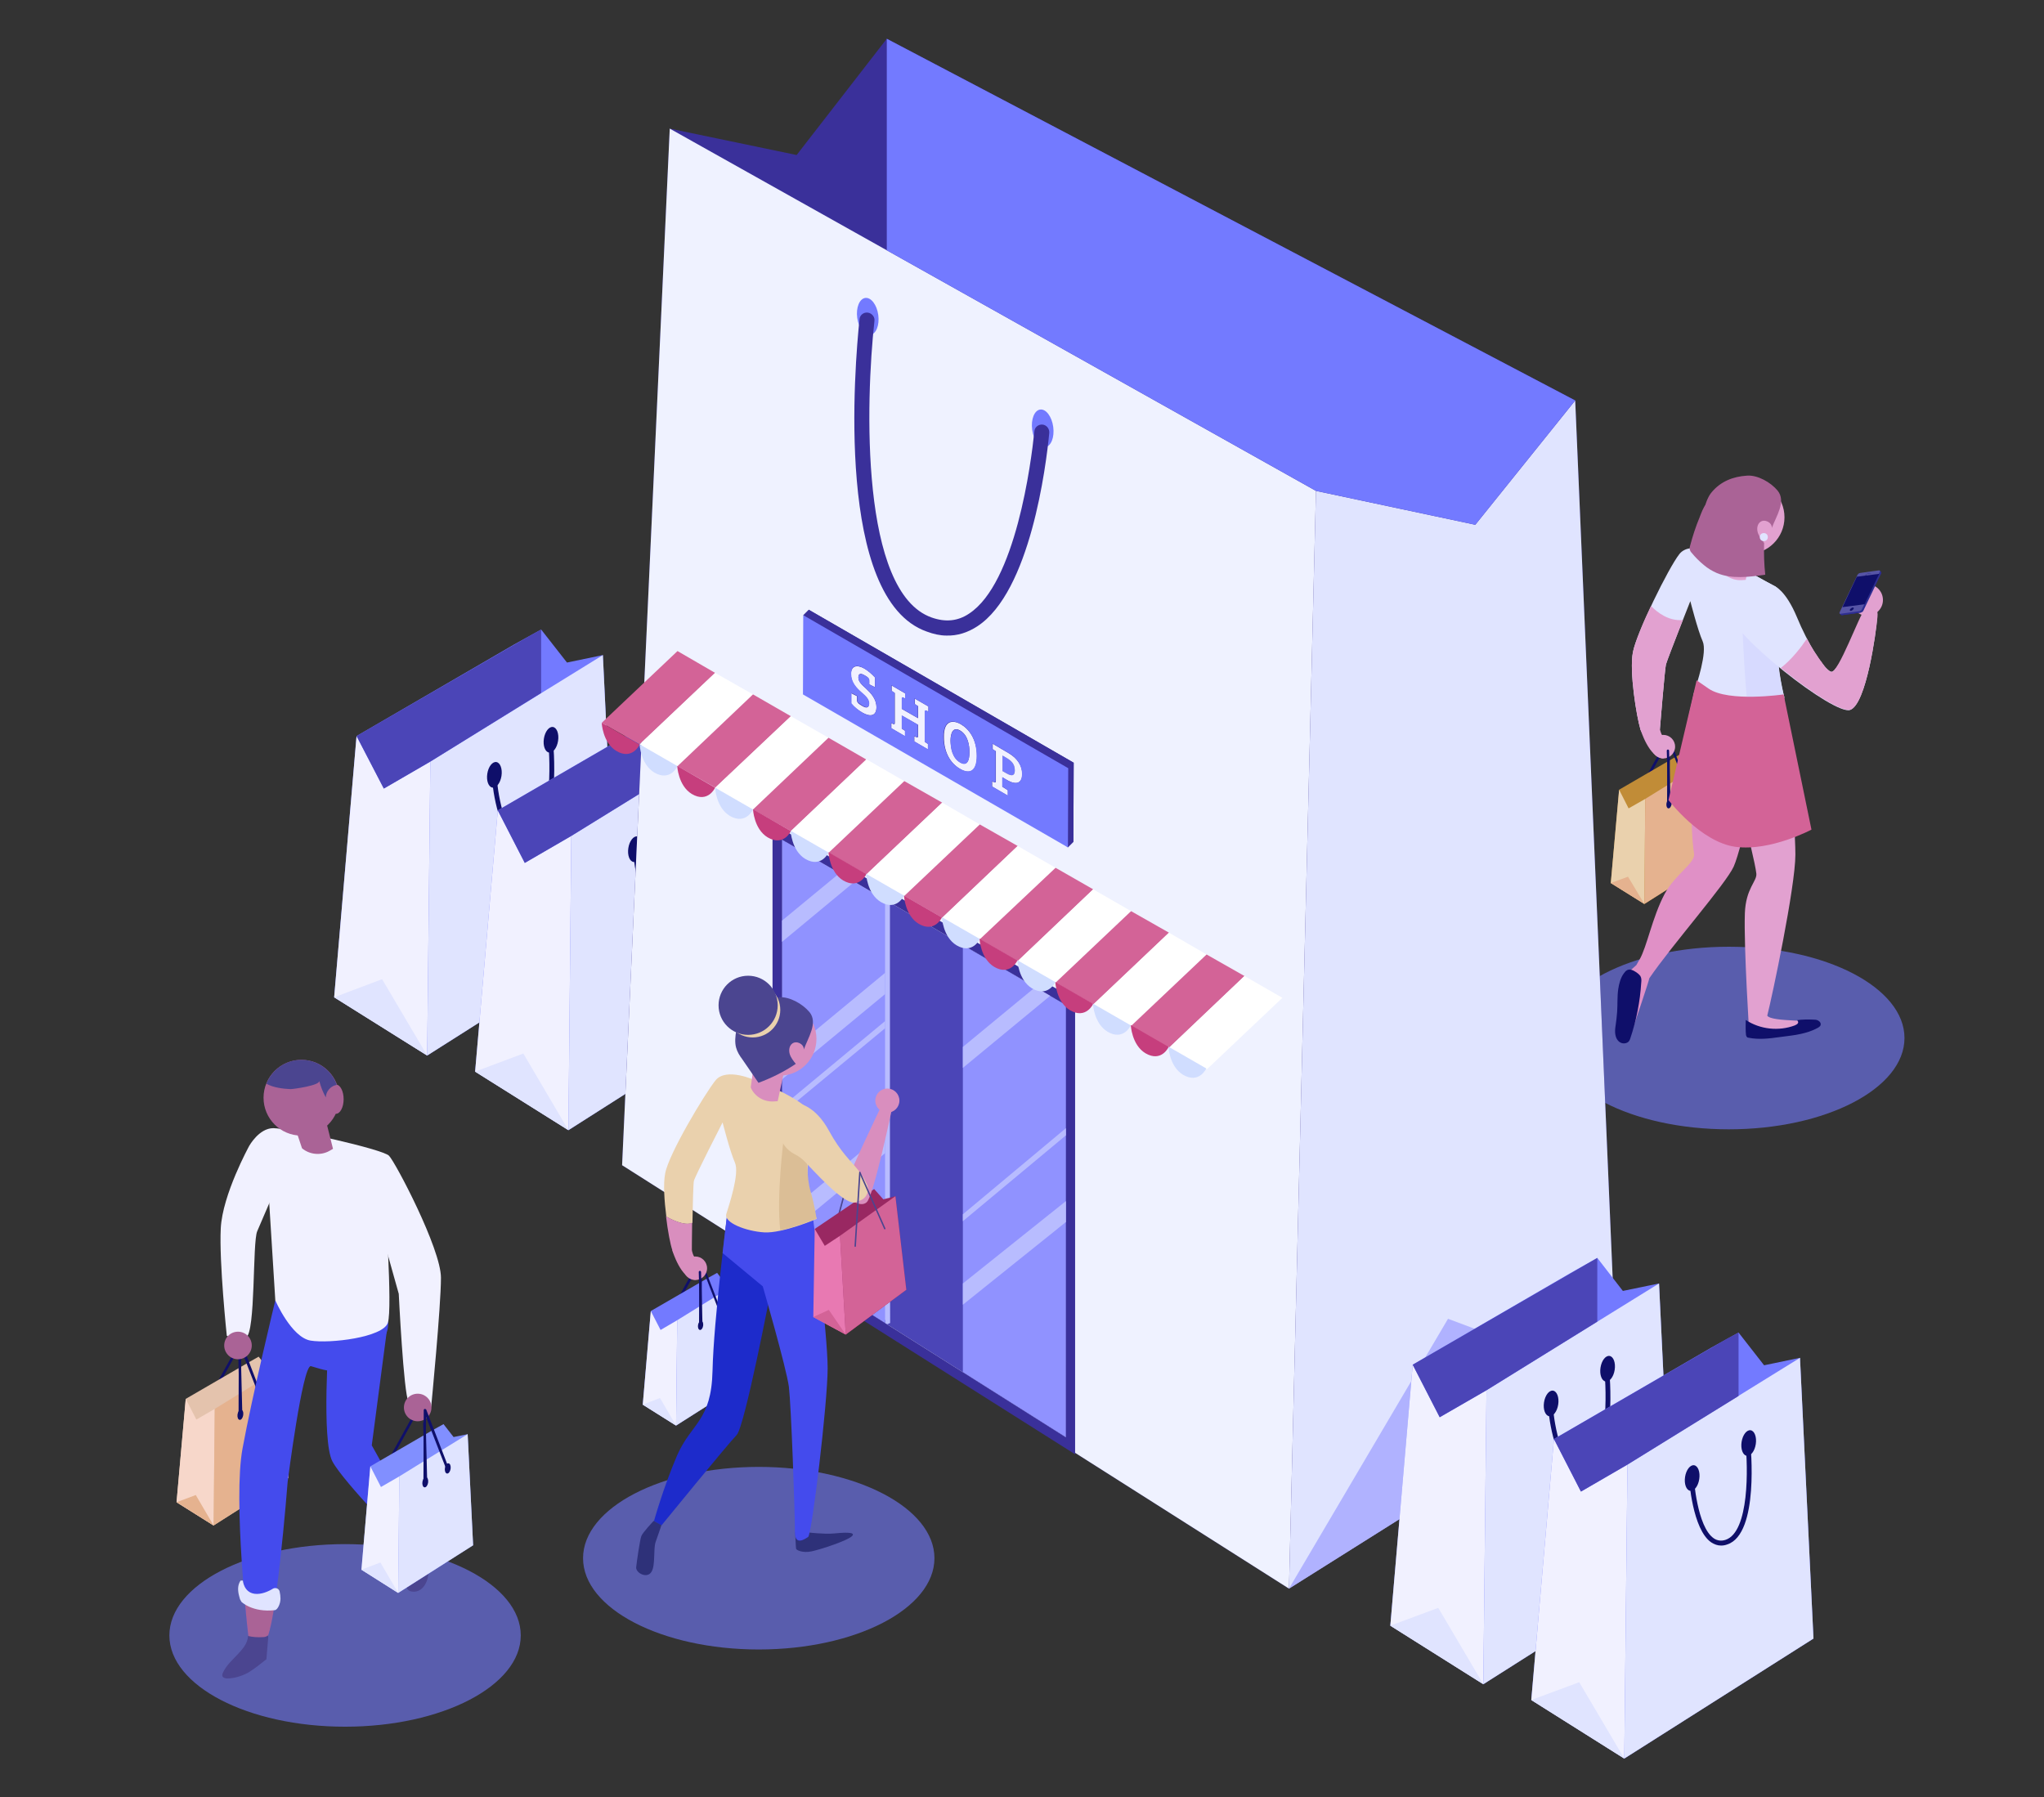 <?xml version="1.0" encoding="utf-8"?>
<!-- Generator: Adobe Illustrator 19.0.0, SVG Export Plug-In . SVG Version: 6.00 Build 0)  -->
<svg version="1.1" xmlns="http://www.w3.org/2000/svg" xmlns:xlink="http://www.w3.org/1999/xlink" x="0px" y="0px"
	 viewBox="0 0 712 626" style="enable-background:new 0 0 712 626;" xml:space="preserve">
<rect x="0" y="0" width="712" height="626" fill="#333333" stroke="none"/>
<style type="text/css">
	.st0{display:none;}
	.st1{display:inline;fill:#9092FF;}
	.st2{display:inline;opacity:0.6;}
	.st3{opacity:0.6;}
	.st4{clip-path:url(#SVGID_2_);fill:url(#SVGID_3_);}
	.st5{opacity:0.6;fill:#737AFF;}
	.st6{fill:#737AFF;}
	.st7{fill:#F1F1FF;}
	.st8{fill:#E0E4FF;}
	.st9{fill:#0F0F6A;}
	.st10{fill:#4B45B7;}
	.st11{fill:#C18C37;}
	.st12{fill:#EAD1AD;}
	.st13{fill:#E5B28F;}
	.st14{fill:#E2A1D0;}
	.st15{fill:#E090C6;}
	.st16{fill:#D7DAFF;}
	.st17{fill:#2D2D91;}
	.st18{fill:#5654A6;}
	.st19{opacity:0.5;fill:#0F0F6A;}
	.st20{fill:#AA6396;}
	.st21{fill:#D36397;}
	.st22{fill:#3A309A;}
	.st23{fill:#EFF2FF;}
	.st24{opacity:0.6;fill:#9092FF;}
	.st25{fill:#B8BCFF;}
	.st26{fill:#9092FF;}
	.st27{fill:#FFFFFF;}
	.st28{fill:#C63E7D;}
	.st29{fill:#D0DDFF;}
	.st30{fill:#D98EBE;}
	.st31{fill:none;stroke:#4B4590;stroke-width:0.5;stroke-linecap:round;stroke-miterlimit:10;}
	.st32{fill:#1D2BCB;}
	.st33{fill:#2E3179;}
	.st34{fill:#992862;}
	.st35{fill:#444BED;}
	.st36{fill:#DBBE96;}
	.st37{fill:#4B4590;}
	.st38{fill:#E879B2;}
	.st39{fill:#E4C3AD;}
	.st40{fill:#F7D7CA;}
	.st41{fill:#818FFF;}
	.st42{enable-background:new    ;}
</style>
<g id="BACKGROUND" class="st0">
	<rect x="-852.6" y="46.6" class="st1" width="500" height="500"/>
	<g class="st2">
		<defs>
			<rect id="SVGID_1_" x="-852.6" y="46.6" class="st3" width="500" height="500"/>
		</defs>
		<clipPath id="SVGID_2_">
			<use xlink:href="#SVGID_1_"  style="overflow:visible;"/>
		</clipPath>
		<radialGradient id="SVGID_3_" cx="-601.599" cy="354.618" r="499.228" gradientUnits="userSpaceOnUse">
			<stop  offset="0" style="stop-color:#FFFFFF"/>
			<stop  offset="0.117" style="stop-color:#FFFFFF;stop-opacity:0.883"/>
			<stop  offset="1" style="stop-color:#FFFFFF;stop-opacity:0"/>
		</radialGradient>
		<path class="st4" d="M-894.4,220.8l144.1-83.2l26.4,15.3l-24.7,14.2l-10.8-6.2l-0.3,0.4l10.6,6.1l-132.2,76.3l0.3,0.4l132.4-76.4
			l26.4,15.3l-24.7,14.2l-12.6-7.3l-0.3,0.4l12.3,7.1L-867.6,267l0.3,0.4l120.7-69.6l26.4,15.3l-24.7,14.2l-14.4-8.3l-0.3,0.4
			l14.1,8.2l-108.7,62.7l0.3,0.4l109-62.9l26.4,15.3l-24.7,14.2l-16.2-9.3l-0.3,0.4l15.9,9.2l-97,56l0.3,0.4l97.2-56.1l26.4,15.3
			l-24.7,14.2l-17.9-10.4l-0.3,0.4l17.7,10.2l-85.3,49.2l0.3,0.4l85.5-49.3l26.4,15.3l-24.7,14.2l-19.7-11.4l-0.3,0.4l19.5,11.2
			l-73.6,42.4l0.3,0.4l73.8-42.6l26.4,15.3l-24.7,14.2l-21.5-12.4l-0.3,0.4l21.2,12.3l-61.8,35.7l0.3,0.4l62.1-35.8l26.4,15.3
			l-24.7,14.2l-23.3-13.4l-0.3,0.4l23,13.3l-50.1,28.9l0.3,0.4l50.4-29.1l26.4,15.3l-24.7,14.2l-25.1-14.5l-0.3,0.4l24.8,14.3
			l-38.4,22.2l0.3,0.4l13.5-7.8l26.4,15.3l-24.7,14.2l-1.7-1l-0.3,0.4l1.4,0.8l-1.5,0.9l0.3,0.4l1.8-1l26.4,15.3l-15,8.6l0.3,0.4
			l15.2-8.8l26.4,15.3l-24.7,14.2l-30.4-17.6l-0.3,0.4l30.2,17.4l-3.2,1.9l0.3,0.4l3.5-2l26.4,15.3l-16.7,9.6l0.3,0.4l16.9-9.8
			l26.4,15.3l-24.7,14.2l-59.1-34.1l-0.3,0.4l58.9,34l-4.6,2.7h1l4.1-2.4l4.1,2.4h1l-4.6-2.7l24.7-14.2l26.4,15.3l-2.9,1.6h1
			l2.4-1.4l2.4,1.4h1l-2.9-1.6l24.7-14.2l27.5,15.9h1l-28-16.2l24.7-14.2l52.7,30.4h1l-53.2-30.7l24.7-14.2l77.8,44.9h1l-78.3-45.2
			l24.7-14.2l103,59.4h1l-103.5-59.7l24.7-14.2l128.1,74h1l-128.6-74.3l24.7-14.2l153.3,88.5h1l-153.8-88.8l24.7-14.2l156.9,90.6
			l0.3-0.4l-156.7-90.4l24.7-14.2l131.7,76.1l0.3-0.4l-131.5-75.9l24.7-14.2l106.6,61.5l0.3-0.4L-421,414.3l24.7-14.2l81.4,47
			l0.3-0.4l-81.2-46.9l24.7-14.2L-315,418l0.3-0.4l-56-32.3l2.9-1.6l-0.3-0.4l-3.1,1.8l-26.4-15.3l16.3-9.4l-0.3-0.4l-16.6,9.6
			l-26.4-15.3l24.7-14.2l85,49.1l0.3-0.4l-84.7-48.9l4.6-2.6l-0.3-0.4l-4.8,2.8l-26.4-15.3l18-10.4l-0.3-0.4l-18.3,10.5l-26.4-15.3
			l24.7-14.2l113.7,65.6l0.3-0.4l-113.4-65.5l6.3-3.6l-0.3-0.4l-6.6,3.8l-26.4-15.3l19.8-11.4l-0.3-0.4l-20,11.5l-26.5-15.3
			l24.7-14.2l142.4,82.2l0.3-0.4l-142.2-82.1l8-4.6l-0.3-0.4l-8.3,4.8l-26.4-15.3l21.5-12.4l-0.3-0.4l-21.7,12.5l-26.4-15.3
			l24.7-14.2l171.2,98.8l0.3-0.4l-170.9-98.7l9.8-5.6l-0.3-0.4l-10,5.8l-26.4-15.3l23.2-13.4l-0.3-0.4l-23.5,13.5l-26.4-15.3
			l24.7-14.2L-315,272.7l0.3-0.4L-514.4,157l11.5-6.6l-0.3-0.4l-11.7,6.8l-26.4-15.3l24.7-14.2L-315,243.7l0.3-0.4l-201.9-116.5l0,0
			l0,0l-26.4-15.3l13.2-7.6l-0.3-0.4l-13.5,7.8L-570,95.8l26.7-15.4l-0.3-0.4l-26.9,15.5L-597,80.3l40.1-23.2l-0.3-0.4L-597.5,80
			l-26.4-15.3l53.6-30.9l-0.3-0.4l-53.8,31.1l-134.9-77.9l-0.3,0.4l134.6,77.7l-24.7,14.2l-109.7-63.3l-0.3,0.4l109.4,63.2
			l-24.7,14.2l-84.5-48.8l-0.3,0.4l84.3,48.7l-24.7,14.2l-59.4-34.3l-0.3,0.4l59.1,34.1l-24.7,14.2l-34.2-19.7l-0.3,0.4l33.9,19.6
			l-24.7,14.2l-9-5.2l-0.3,0.4l8.8,5.1l-143.9,83L-894.4,220.8z M-748,167.4l24.7-14.2l26.4,15.3l-24.7,14.2L-748,167.4z
			 M-640.7,229.9l26.4,15.3l-24.7,14.2l-26.4-15.3L-640.7,229.9z M-640.7,229.3l-26.4-15.3l24.7-14.2l26.4,15.3L-640.7,229.3z
			 M-608.4,335.7L-582,351l-24.7,14.2l-26.4-15.3L-608.4,335.7z M-608.4,335.1l-26.4-15.3l24.7-14.2l26.4,15.3L-608.4,335.1z
			 M-580.2,381.1l-24.7,14.2l-26.4-15.3l24.7-14.2L-580.2,381.1z M-606.1,365.5l24.7-14.2l26.4,15.3l-24.7,14.2L-606.1,365.5z
			 M-581,351l24.7-14.2l26.4,15.3l-24.7,14.2L-581,351z M-581.5,350.7l-26.4-15.3l24.7-14.2l26.4,15.3L-581.5,350.7z M-609.7,305.4
			l24.7-14.2l26.4,15.3l-24.7,14.2L-609.7,305.4z M-610.2,305.1l-26.4-15.3l24.7-14.2l26.4,15.3L-610.2,305.1z M-612,275l-26.4-15.3
			l24.7-14.2l26.4,15.3L-612,275z M-638.9,260l26.4,15.3l-24.7,14.2l-26.4-15.3L-638.9,260z M-637.1,290.1l26.4,15.3l-24.7,14.2
			l-26.4-15.3L-637.1,290.1z M-635.4,320.2l26.4,15.3l-24.7,14.2l-26.4-15.3L-635.4,320.2z M-607.1,365.5l-24.7,14.2l-26.4-15.3
			l24.7-14.2L-607.1,365.5z M-605.3,395.6l-24.7,14.2l-26.4-15.3l24.7-14.2L-605.3,395.6z M-603.6,425.7l-24.7,14.2l-26.4-15.3
			l24.7-14.2L-603.6,425.7z M-629.5,410.1l24.7-14.2l26.4,15.3l-24.7,14.2L-629.5,410.1z M-604.3,395.6l24.7-14.2l26.4,15.3
			l-24.7,14.2L-604.3,395.6z M-579.2,381.1l24.7-14.2l26.4,15.3l-24.7,14.2L-579.2,381.1z M-554,366.6l24.7-14.2l26.4,15.3
			l-24.7,14.2L-554,366.6z M-529.3,351.7l-26.4-15.3l24.7-14.2l26.4,15.3L-529.3,351.7z M-556.3,336.2l-26.4-15.3l24.7-14.2
			l26.4,15.3L-556.3,336.2z M-584.5,290.8l24.7-14.2l26.4,15.3l-24.7,14.2L-584.5,290.8z M-585,290.5l-26.4-15.3l24.7-14.2
			l26.4,15.3L-585,290.5z M-613.3,245.2l24.7-14.2l26.4,15.3l-24.7,14.2L-613.3,245.2z M-613.8,244.9l-26.4-15.3l24.7-14.2
			l26.4,15.3L-613.8,244.9z M-642,199.5l24.7-14.2l26.4,15.3l-24.7,14.2L-642,199.5z M-643.8,169.5l24.7-14.2l26.4,15.3l-24.7,14.2
			L-643.8,169.5z M-617.8,185l-24.7,14.2l-26.4-15.3l24.7-14.2L-617.8,185z M-643,199.5l-24.7,14.2l-26.4-15.3l24.7-14.2L-643,199.5
			z M-667.7,214.4l26.4,15.3l-24.7,14.2l-26.4-15.3L-667.7,214.4z M-665.9,244.4l26.4,15.3l-24.7,14.2l-26.4-15.3L-665.9,244.4z
			 M-664.1,274.5l26.4,15.3l-24.7,14.2l-26.4-15.3L-664.1,274.5z M-662.3,304.6l26.4,15.3l-24.7,14.2l-26.4-15.3L-662.3,304.6z
			 M-634.1,350l-24.7,14.2l-26.4-15.3l24.7-14.2L-634.1,350z M-632.3,380l-24.7,14.2l-26.4-15.3l24.7-14.2L-632.3,380z
			 M-630.5,410.1l-24.7,14.2l-26.4-15.3l24.7-14.2L-630.5,410.1z M-628.7,440.2l-24.7,14.2l-26.4-15.3l24.7-14.2L-628.7,440.2z
			 M-627,470.3l-24.7,14.2l-26.4-15.3l24.7-14.2L-627,470.3z M-652.9,454.7l24.7-14.2l26.4,15.3l-24.7,14.2L-652.9,454.7z
			 M-627.7,440.2l24.7-14.2l26.4,15.3l-24.7,14.2L-627.7,440.2z M-602.6,425.7l24.7-14.2l26.4,15.3l-24.7,14.2L-602.6,425.7z
			 M-577.4,411.2l24.7-14.2l26.4,15.3l-24.7,14.2L-577.4,411.2z M-552.2,396.6l24.7-14.2l26.4,15.3l-24.7,14.2L-552.2,396.6z
			 M-527.1,382.1l24.7-14.2l26.4,15.3l-24.7,14.2L-527.1,382.1z M-501.9,367.6l24.7-14.2l26.4,15.3l-24.7,14.2L-501.9,367.6z
			 M-502.4,367.3l-26.4-15.3l24.7-14.2l26.4,15.3L-502.4,367.3z M-504.2,337.2l-26.4-15.3l24.7-14.2l26.4,15.3L-504.2,337.2z
			 M-531.1,321.7l-26.4-15.3l24.7-14.2l26.4,15.3L-531.1,321.7z M-559.4,276.3l24.7-14.2l26.4,15.3l-24.7,14.2L-559.4,276.3z
			 M-559.9,276l-26.4-15.3l24.7-14.2l26.4,15.3L-559.9,276z M-588.1,230.7l24.7-14.2l26.4,15.3l-24.7,14.2L-588.1,230.7z
			 M-588.6,230.4l-26.4-15.3l24.7-14.2l26.4,15.3L-588.6,230.4z M-616.8,185l24.7-14.2l26.4,15.3l-24.7,14.2L-616.8,185z
			 M-618.6,154.9l24.7-14.2l26.4,15.3l-24.7,14.2L-618.6,154.9z M-619.1,154.7l-26.4-15.3l24.7-14.2l26.4,15.3L-619.1,154.7z
			 M-619.6,154.9l-24.7,14.2l-26.4-15.3l24.7-14.2L-619.6,154.9z M-644.8,169.5l-24.7,14.2l-26.4-15.3l24.7-14.2L-644.8,169.5z
			 M-669.9,184l-24.7,14.2l-26.4-15.3l24.7-14.2L-669.9,184z M-694.6,198.8l26.4,15.3l-24.7,14.2l-26.4-15.3L-694.6,198.8z
			 M-692.8,228.9l26.4,15.3l-24.7,14.2l-26.4-15.3L-692.8,228.9z M-691,259l26.4,15.3l-24.7,14.2l-26.4-15.3L-691,259z M-689.3,289
			l26.4,15.3l-24.7,14.2l-26.4-15.3L-689.3,289z M-661,334.4l-24.7,14.2l-26.4-15.3l24.7-14.2L-661,334.4z M-659.2,364.5l-24.7,14.2
			l-26.4-15.3l24.7-14.2L-659.2,364.5z M-657.5,394.6l-24.7,14.2l-26.4-15.3l24.7-14.2L-657.5,394.6z M-655.7,424.6l-24.7,14.2
			l-26.4-15.3l24.7-14.2L-655.7,424.6z M-680.8,439.2l-24.7,14.2l-26.4-15.3l24.7-14.2L-680.8,439.2z M-680.3,439.5l26.4,15.3
			l-24.7,14.2l-26.4-15.3L-680.3,439.5z M-652.1,484.8l-24.7,14.2l-26.4-15.3l24.7-14.2L-652.1,484.8z M-651.6,485.1l26.4,15.3
			l-24.7,14.2l-26.4-15.3L-651.6,485.1z M-651.1,484.8l24.7-14.2l26.4,15.3l-24.7,14.2L-651.1,484.8z M-625.9,470.3l24.7-14.2
			l26.4,15.3l-24.7,14.2L-625.9,470.3z M-600.8,455.8l24.7-14.2l26.4,15.3l-24.7,14.2L-600.8,455.8z M-575.6,441.2l24.7-14.2
			l26.4,15.3l-24.7,14.2L-575.6,441.2z M-550.4,426.7l24.7-14.2l26.4,15.3L-524,442L-550.4,426.7z M-525.3,412.2l24.7-14.2
			l26.4,15.3l-24.7,14.2L-525.3,412.2z M-500.1,397.7l24.7-14.2l26.4,15.3l-24.7,14.2L-500.1,397.7z M-474.9,383.2l24.7-14.2
			l26.4,15.3l-24.7,14.2L-474.9,383.2z M-450.3,368.3l-26.4-15.3l24.7-14.2l26.4,15.3L-450.3,368.3z M-477.2,352.8l-26.4-15.3
			l24.7-14.2l26.4,15.3L-477.2,352.8z M-479,322.7l-26.4-15.3l24.7-14.2l26.4,15.3L-479,322.7z M-506,307.1l-26.4-15.3l24.7-14.2
			l26.4,15.3L-506,307.1z M-534.2,261.8l24.7-14.2l26.4,15.3l-24.7,14.2L-534.2,261.8z M-534.7,261.5l-26.4-15.3l24.7-14.2
			l26.4,15.3L-534.7,261.5z M-562.9,216.1l24.7-14.2l26.4,15.3l-24.7,14.2L-562.9,216.1z M-563.4,215.9l-26.4-15.3l24.7-14.2
			l26.4,15.3L-563.4,215.9z M-591.6,170.5l24.7-14.2l26.4,15.3l-24.7,14.2L-591.6,170.5z M-593.4,140.4l24.7-14.2l26.4,15.3
			l-24.7,14.2L-593.4,140.4z M-593.9,140.1l-26.4-15.3l24.7-14.2l26.4,15.3L-593.9,140.1z M-620.9,124.6l-26.4-15.3l24.7-14.2
			l26.4,15.3L-620.9,124.6z M-621.4,124.9l-24.7,14.2l-26.4-15.3l24.7-14.2L-621.4,124.9z M-646.5,139.4l-24.7,14.2l-26.4-15.3
			l24.7-14.2L-646.5,139.4z M-671.7,153.9l-24.7,14.2l-26.4-15.3l24.7-14.2L-671.7,153.9z M-746.2,197.5l24.7-14.2l26.4,15.3
			l-24.7,14.2L-746.2,197.5z M-744.4,227.6l24.7-14.2l26.4,15.3l-24.7,14.2L-744.4,227.6z M-742.7,257.6l24.7-14.2l26.4,15.3
			l-24.7,14.2L-742.7,257.6z M-740.9,287.7l24.7-14.2l26.4,15.3l-24.7,14.2L-740.9,287.7z M-739.1,317.8l24.7-14.2l26.4,15.3
			l-24.7,14.2L-739.1,317.8z M-737.3,347.9l24.7-14.2l26.4,15.3l-24.7,14.2L-737.3,347.9z M-735.5,378l24.7-14.2l26.4,15.3
			l-24.7,14.2L-735.5,378z M-709.1,393.8l26.4,15.3l-24.7,14.2l-26.4-15.3L-709.1,393.8z M-758.9,422.6l24.7-14.2l26.4,15.3
			l-24.7,14.2L-758.9,422.6z M-757.1,452.7l24.7-14.2l26.4,15.3l-24.7,14.2L-757.1,452.7z M-730.2,468.2l24.7-14.2l26.4,15.3
			l-24.7,14.2L-730.2,468.2z M-728.4,498.3l24.7-14.2l26.4,15.3l-24.7,14.2L-728.4,498.3z M-701.5,513.9l24.7-14.2l26.4,15.3
			l-24.7,14.2L-701.5,513.9z M-648.1,544.7l-26.4-15.3l24.7-14.2l26.4,15.3L-648.1,544.7z M-622.9,530.2l-26.4-15.3l24.7-14.2
			l26.4,15.3L-622.9,530.2z M-597.7,515.6l-26.4-15.3l24.7-14.2l26.4,15.3L-597.7,515.6z M-572.6,501.1l-26.4-15.3l24.7-14.2
			l26.4,15.3L-572.6,501.1z M-547.4,486.6l-26.4-15.3l24.7-14.2l26.4,15.3L-547.4,486.6z M-522.2,472.1l-26.4-15.3l24.7-14.2
			l26.4,15.3L-522.2,472.1z M-497,457.5l-26.4-15.3l24.7-14.2l26.4,15.3L-497,457.5z M-471.9,443l-26.4-15.3l24.7-14.2l26.4,15.3
			L-471.9,443z M-446.7,428.5l-26.4-15.3l24.7-14.2l26.4,15.3L-446.7,428.5z M-421.5,414l-26.4-15.3l24.7-14.2l26.4,15.3L-421.5,414
			z M-398.2,370l26.4,15.3l-24.7,14.2l-26.4-15.3L-398.2,370z M-398.7,369.7l-24.7,14.2l-26.4-15.3l24.7-14.2L-398.7,369.7z
			 M-426.9,324.3l26.4,15.3l-24.7,14.2l-26.4-15.3L-426.9,324.3z M-427.4,324l-24.7,14.2l-26.4-15.3l24.7-14.2L-427.4,324z
			 M-429.2,293.9l-24.7,14.2l-26.4-15.3l24.7-14.2L-429.2,293.9z M-456.1,278.4l-24.7,14.2l-26.4-15.3l24.7-14.2L-456.1,278.4z
			 M-457.9,248.3l-24.7,14.2l-26.4-15.3l24.7-14.2L-457.9,248.3z M-484.9,232.7l-24.7,14.2l-26.4-15.3l24.7-14.2L-484.9,232.7z
			 M-486.6,202.7l-24.7,14.2l-26.4-15.3l24.7-14.2L-486.6,202.7z M-513.6,187.1l-24.7,14.2l-26.4-15.3l24.7-14.2L-513.6,187.1z
			 M-515.4,157l-24.7,14.2l-26.4-15.3l24.7-14.2L-515.4,157z M-517.1,126.9l-24.7,14.2l-26.4-15.3l24.7-14.2L-517.1,126.9z
			 M-544.1,111.4l-24.7,14.2l-26.4-15.3l24.7-14.2L-544.1,111.4z M-571,95.8l-24.7,14.2l-26.4-15.3l24.7-14.2L-571,95.8z M-624.4,65
			l26.4,15.3l-24.7,14.2l-26.4-15.3L-624.4,65z M-649.6,79.5l26.4,15.3l-24.7,14.2l-26.4-15.3L-649.6,79.5z M-674.8,94l26.4,15.3
			l-24.7,14.2l-26.4-15.3L-674.8,94z M-699.9,108.6l26.4,15.3l-24.7,14.2l-26.4-15.3L-699.9,108.6z M-725.1,123.1l26.4,15.3
			l-24.7,14.2l-26.4-15.3L-725.1,123.1z"/>
	</g>
</g>
<g id="OBJECTS">
	<g>
		<ellipse class="st5" cx="120.2" cy="569.7" rx="61.2" ry="31.8"/>
		<ellipse class="st5" cx="264.3" cy="542.8" rx="61.2" ry="31.8"/>
		<ellipse class="st5" cx="602.2" cy="361.6" rx="61.2" ry="31.8"/>
		<g>
			<g>
				<polygon class="st6" points="179.1,224.5 124.2,256.4 116.4,347.4 148.8,367.7 214.7,325.9 210,228.2 197.5,230.8 188.5,219.3 
									"/>
				<polygon class="st7" points="124.2,256.4 133.7,274.7 149.9,265.3 148.8,367.7 116.4,347.4 				"/>
				<polygon class="st8" points="149.9,265.3 210,228.2 214.7,325.9 148.8,367.7 				"/>
				
					<ellipse transform="matrix(0.989 0.151 -0.151 0.989 42.746 -22.91)" class="st9" cx="172.1" cy="269.8" rx="2.5" ry="4.5"/>
				
					<ellipse transform="matrix(0.989 0.151 -0.151 0.989 41.135 -26.03)" class="st9" cx="191.8" cy="257.6" rx="2.5" ry="4.5"/>
				<polygon class="st8" points="116.4,347.4 133.1,341.1 148.8,367.7 				"/>
				<polyline class="st10" points="188.5,219.3 188.5,241.4 149.9,265.3 133.7,274.7 124.2,256.4 184.5,221.5 				"/>
			</g>
			<g>
				<path class="st9" d="M182.4,293.5c-1.2,0-2.3-0.4-3.4-1.1c-6.6-4.5-7.7-21.9-7.8-22.6l1.7-0.1c0,0.2,1.1,17.3,7,21.3
					c1.2,0.8,2.6,1,4.1,0.5c8.3-2.8,7.8-25.4,6.9-33.8l1.7-0.2c0.1,1.3,3.2,31.9-8,35.6C183.9,293.4,183.1,293.5,182.4,293.5z"/>
			</g>
		</g>
		<g>
			<g>
				<polygon class="st6" points="228.3,250.4 173.4,282.3 165.5,373.3 198,393.7 263.8,351.8 259.1,254.1 246.6,256.7 237.7,245.2 
									"/>
				<polygon class="st7" points="173.4,282.3 182.8,300.6 199,291.2 198,393.7 165.5,373.3 				"/>
				<polygon class="st8" points="199,291.2 259.1,254.1 263.8,351.8 198,393.7 				"/>
				
					<ellipse transform="matrix(0.989 0.151 -0.151 0.989 47.226 -30.038)" class="st9" cx="221.2" cy="295.7" rx="2.5" ry="4.5"/>
				
					<ellipse transform="matrix(0.989 0.151 -0.151 0.989 45.613 -33.158)" class="st9" cx="241" cy="283.5" rx="2.5" ry="4.5"/>
				<polygon class="st8" points="165.5,373.3 182.3,367 198,393.7 				"/>
				<polyline class="st10" points="237.7,245.2 237.7,267.3 199,291.2 182.8,300.6 173.4,282.3 233.6,247.4 				"/>
			</g>
			<g>
				<path class="st9" d="M231.6,319.4c-1.2,0-2.3-0.4-3.4-1.1c-6.6-4.5-7.7-21.9-7.8-22.6l1.7-0.1c0,0.2,1.1,17.3,7,21.3
					c1.2,0.8,2.6,1,4.1,0.5c8.3-2.8,7.8-25.4,6.9-33.8l1.7-0.2c0.1,1.3,3.2,31.9-8,35.6C233,319.3,232.3,319.4,231.6,319.4z"/>
			</g>
		</g>
		<g>
			<g>
				<path class="st9" d="M571.6,275.3c-0.1,0-0.1,0-0.2-0.1c-0.2-0.1-0.3-0.4-0.2-0.6l7.5-13.6c0.1-0.2,0.4-0.3,0.6-0.2
					c0.2,0.1,0.3,0.4,0.2,0.6l-7.5,13.6C571.9,275.2,571.8,275.3,571.6,275.3z"/>
			</g>
			<g>
				<polygon class="st11" points="583.6,263.7 564,275.1 561.1,307.6 572.8,314.9 596.3,300 594.6,265 590.2,265.9 587,261.8 				
					"/>
				<polygon class="st12" points="564,275.1 567.3,281.6 573.1,278.3 572.8,314.9 561.1,307.6 				"/>
				<polygon class="st13" points="573.1,278.3 594.6,265 596.3,300 572.8,314.9 				"/>
				
					<ellipse transform="matrix(0.989 0.151 -0.151 0.989 48.937 -84.553)" class="st9" cx="581.1" cy="279.9" rx="0.9" ry="1.6"/>
				
					<ellipse transform="matrix(0.989 0.151 -0.151 0.989 48.365 -85.677)" class="st9" cx="588.1" cy="275.5" rx="0.9" ry="1.6"/>
				<polygon class="st13" points="561.1,307.6 567.1,305.4 572.8,314.9 				"/>
			</g>
			<circle class="st14" cx="608.8" cy="180.2" r="12.8"/>
			<path class="st15" d="M591,242.1c0,0-1,13.9-1.4,16.7c-0.4,2.8-1,30.1,0.5,38.5c0.6,3.3-6.6,7.2-10.3,14.2
				c-4.3,8.2-6.1,18.3-8.7,22.8l0,0l-0.2,0.3c-0.4,0.7-0.7,1.2-0.9,1.6l-3.6,3.2c-1,0.9-1.6,2.1-1.7,3.4l-1.6,17.7
				c-0.1,1.1,0.6,2.2,1.7,2.5l0,0c1.2,0.4,2.5-0.3,2.9-1.5c1.9-5.6,6.8-20,6.8-20.7c8-11.7,26.6-32.8,29.4-38.9
				c3.1-6.9,9.9-39.8,9.9-39.8l5.8-13.5L591,242.1z"/>
			<path class="st14" d="M615.6,353.8c1.7-6.6,9.8-44.9,9.8-56.1c0-12.1-4-55.6-4-55.6l-31.3-0.8l-2.4,10.6l14.1,11.5
				c0,0,9.2,34.1,10,40.9c0.3,2.7-3.7,5.1-4,13.9c-0.4,12.1,1.6,42.8,1.6,43c0.1,0.4,12.5-1.1,12.5-1.1s12.7-2.1,11.6-3.8
				C632.8,355.2,617,356.1,615.6,353.8z"/>
			<path class="st8" d="M599,193c0,0-10.2-4.8-14,0c-3.8,4.8-14.9,27.4-16.2,34.2s1.3,22.5,2.6,26.8c1.3,4.3,6.8,0,6.8,0
				s1.7-20.8,2.1-22.5c0.4-1.7,8.5-22.1,8.5-22.1s2.6,10.2,4.3,14c1.7,3.8-2.1,14.9-3,17.9c-0.9,3,6.8,6,13.2,6.4
				c6.4,0.4,18.3-4.7,18.3-4.7s-2.5-9.1-2.4-18.3c0.1-9.3,2.8-18.5-1-20.5C610.5,200.4,599,193,599,193z"/>
			<g>
				<path class="st14" d="M575.1,211.1c-3.1,6.5-5.7,13-6.3,16.1c-1.3,6.8,1.3,22.5,2.6,26.8c1.3,4.3,6.8,0,6.8,0s1.7-20.8,2.1-22.5
					c0.3-1.1,3.5-9.4,5.9-15.5C581.2,216.4,577.4,213.4,575.1,211.1z"/>
			</g>
			<path class="st16" d="M618.2,204.2c-2-1-4.4-2.3-6.7-3.6c-1.9,0.7-3.4,1.4-3.4,1.4l-1.3,12.8c0,0,0.7,20.4,2.1,32.2
				c6-1.3,12.6-4.1,12.6-4.1s-2.6-9.9-2.5-18.9C619.2,214.7,622,206.1,618.2,204.2z"/>
			<circle class="st14" cx="650.4" cy="209" r="5.5"/>
			<path class="st8" d="M604.6,196.7l13.6,7.5c0,0,3.8,1.4,7.7,10.7c3.8,9.3,9.4,18.2,11.9,19.1c2.6,0.9,10.2-19.2,11.9-20.4
				c1.7-1.3,4.6-4.1,4.2,1.4c-0.4,5.5-3.8,30.2-9.4,32.3c-5.5,2.1-41.9-26.6-42.3-34.3C601.8,205.2,604.6,196.7,604.6,196.7z"/>
			<path class="st14" d="M649.5,212.5c-1.7,1.3-9.2,22.4-11.7,21.5c-0.1,0-0.3-0.1-0.5-0.2c0,0-0.1-0.1-0.1-0.1
				c-0.1-0.1-0.3-0.2-0.4-0.3c0,0-0.1-0.1-0.1-0.1c-0.2-0.2-0.4-0.3-0.5-0.5c-0.1-0.1-0.1-0.1-0.2-0.2c-0.1-0.1-0.3-0.3-0.4-0.5
				c-0.1-0.1-0.2-0.2-0.2-0.3c-0.1-0.2-0.3-0.3-0.4-0.5c-0.1-0.2-0.3-0.4-0.4-0.6c-0.1-0.2-0.2-0.3-0.4-0.5
				c-0.1-0.2-0.3-0.4-0.4-0.6c-0.1-0.1-0.2-0.2-0.3-0.4c-0.5-0.7-1-1.6-1.6-2.4c0,0,0-0.1-0.1-0.1c-0.8-1.3-1.6-2.7-2.4-4.2
				c0,0,0,0,0,0c-1.8,2.7-5.2,7.2-9.1,10.2c10.2,8.3,21.4,15.6,24.3,14.5c5.5-2.1,8.9-26.8,9.4-32.3
				C654.3,209.4,651.2,211.2,649.5,212.5z"/>
			<g>
				<g>
					<g>
						<g>
							<path class="st17" d="M641.3,214.2C641.3,214.2,641.3,214.2,641.3,214.2l-0.4-0.6l1-1c1.5-3.1,5.4-11.3,5.6-11.8
								c0.3-0.6,0.9-0.7,0.9-0.7s4.5-0.6,6-0.8l0.5-0.5l0.4,0.5c0.1,0.1,0,0.4,0,0.4s-5.9,12.4-6.2,13c-0.1,0.2-0.2,0.3-0.3,0.4l0,0
								l0,0c-0.3,0.2-0.6,0.3-0.6,0.3l-5.8,0.8c0,0,0,0-0.6,0.1C641.5,214.3,641.4,214.3,641.3,214.2L641.3,214.2L641.3,214.2z"/>
							<path class="st17" d="M649.5,210.5l-6.8,0.2c-0.4,0.7-0.7,1.4-0.9,1.9l-1,1l0.4,0.5c0,0,0,0.1,0.1,0.1l0,0h0
								c0.1,0,0.2,0.1,0.3,0.1c0.6-0.1,0.6-0.1,0.6-0.1l5.8-0.8c0,0,0.3,0,0.6-0.3l0,0l0,0c0.1-0.1,0.3-0.2,0.3-0.4
								c0.1-0.1,0.4-0.8,0.8-1.8L649.5,210.5z"/>
							<path class="st17" d="M655.2,199.8c0,0,0.1-0.3,0-0.4l-0.4-0.5l-0.5,0.5c0,0-0.1,0-0.1,0l0.3,0.5l0.4,0.5
								C655.1,200,655.2,199.8,655.2,199.8z"/>
							<path class="st18" d="M641.9,213.7l5.8-0.8c0,0,0.6-0.1,0.9-0.7c0.3-0.6,6.2-13,6.2-13s0.3-0.6-0.4-0.5
								c-0.6,0.1-6.5,0.9-6.5,0.9s-0.6,0.1-0.9,0.7c-0.3,0.6-6.2,13-6.2,13s-0.3,0.6,0.4,0.5C641.9,213.7,641.9,213.7,641.9,213.7z"
								/>
							<polygon class="st9" points="641.8,211.5 646.8,200.9 654.6,199.9 649.5,210.5 							"/>
							
								<ellipse transform="matrix(0.809 -0.588 0.588 0.809 -1.333 419.904)" class="st9" cx="644.9" cy="212" rx="0.8" ry="0.4"/>
							
								<ellipse transform="matrix(0.809 -0.588 0.588 0.809 6.742 420.619)" class="st9" cx="649.8" cy="199.9" rx="0.2" ry="0.1"/>
							
								<ellipse transform="matrix(0.809 -0.588 0.588 0.809 6.586 420.137)" class="st9" cx="650.2" cy="199.9" rx="0.1" ry="0"/>
							<g>
								<path class="st19" d="M651.8,199.7C651.9,199.7,651.9,199.7,651.8,199.7c0,0.1,0,0.1-0.1,0.1l-1.3,0.2c0,0-0.1,0,0-0.1
									c0,0,0.1-0.1,0.1-0.1L651.8,199.7z"/>
							</g>
						</g>
					</g>
				</g>
			</g>
			<path class="st14" d="M571.4,254c0,0,3,10.1,8.1,10.2c-0.5-2.6,0-8.1,0-8.1s-0.5,1.1-1.3-2.1c-0.7-3.2-2.7-6.4-2.7-6.4L571.4,254
				z"/>
			<g>
				<path class="st9" d="M581.1,280.3L581.1,280.3c-0.2,0-0.4-0.2-0.4-0.4l0.1-22.4c0-0.2,0.1-0.4,0.3-0.4c0.2,0,0.4,0.1,0.5,0.3
					l7,18.1c0.1,0.2,0,0.4-0.2,0.5c-0.2,0.1-0.4,0-0.5-0.2l-6.2-16.1l-0.1,20.3C581.5,280.1,581.3,280.3,581.1,280.3z"/>
			</g>
			<circle class="st14" cx="579.4" cy="260.1" r="4.1"/>
			<g>
				<path class="st9" d="M581.5,280.1c-0.2,0-0.4-0.2-0.4-0.4l-0.5-18.2c0-0.2,0.2-0.4,0.4-0.4c0,0,0,0,0,0c0.2,0,0.4,0.2,0.4,0.4
					l0.5,18.2C581.9,279.9,581.7,280.1,581.5,280.1C581.5,280.1,581.5,280.1,581.5,280.1z"/>
			</g>
			<path class="st14" d="M600.6,183.5l-1.9,13.7l0,0c1.3,3.1,4.4,5,7.8,4.9l1.6-0.1l3.1-14.4L600.6,183.5z"/>
			<path class="st20" d="M617.2,183.9c0.1-1.9-2.5-3.2-4-2.1c-1.1,0.8-1.3,2.4-0.9,3.7c0.4,1.3,1.3,2.4,2.1,3.4
				c-4,2.7-8.4,4.9-13,6.6c-1.9-2.8-3.8-5.5-5.7-8.3c-0.9-1.2-1.7-2.5-2.1-4c-0.9-3.3,0.4-9.2,2.7-11.8c3.1-3.7,7.4-5.4,12.2-5.7
				c3.7-0.3,8.3,2.3,10.7,5.2C622.3,174.7,618.7,179.8,617.2,183.9z"/>
			<path class="st20" d="M588.7,190.2c-0.1,0.4-0.2,0.8-0.1,1.2c0.1,0.4,0.3,0.8,0.6,1.1c1.3,1.6,2.8,3.1,4.4,4.4
				c1.3,1.1,2.8,2,4.4,2.7c5.2,2.2,11.2,1.4,16.9,0.6c-0.4-3.7-0.5-7.4-0.4-11.1c-2.4-0.9-4.1-3.3-4.2-5.8c-0.1-1.7,0.6-3.5,0.3-5.2
				c-1-4.9-7.9-6-12-5.3c-4,0.6-5.3,4.1-6.6,7.5C590.7,183.4,589.6,186.8,588.7,190.2z"/>
			<circle class="st8" cx="614.4" cy="187.1" r="1.4"/>
			<path class="st21" d="M591,237l-9.8,41.7c0,0,11.2,14.7,23.4,16.3c12.2,1.6,26.4-6,26.4-6l-9.7-47.1c0,0-19.1,2.8-26.1-2L591,237
				z"/>
			<path class="st9" d="M570.4,339c0.4,0.3,0.7,0.6,1,1c0.4,0.7,0.4,1.5,0.3,2.3c-0.4,6.6-1.7,13.2-3.8,19.4
				c-0.1,0.3-0.2,0.6-0.4,0.9c-0.6,0.9-2,1.1-3,0.6c-1-0.5-1.6-1.6-1.8-2.7c-0.2-1.1-0.1-2.2,0.1-3.4c0.2-1.5,0.4-3,0.5-4.5
				c0.2-2.7,0-5.4,0.4-8.1c0.3-1.9,0.8-3.9,2-5.5C567.1,337,568.6,337.7,570.4,339z"/>
			<path class="st9" d="M608.1,355.3c5,3.3,11.5,4,17.1,1.9c0.4-0.2,0.9-0.4,1.1-0.8c0.2-0.4-0.1-1.1-0.5-1c2-0.3,4.1-0.3,6.1-0.2
				c0.6,0,1.2,0.1,1.7,0.5c0.5,0.3,0.8,1,0.5,1.6c-0.2,0.3-0.5,0.5-0.8,0.7c-1.3,0.7-2.7,1.3-4.2,1.7c-2.3,0.7-4.7,1-7.1,1.3
				c-0.8,0.1-1.6,0.2-2.3,0.3c-3.5,0.5-7.1,0.9-10.6,0.2c-0.2,0-0.5-0.1-0.6-0.3c-0.2-0.2-0.2-0.4-0.3-0.6
				C608,358.9,608.1,357,608.1,355.3z"/>
		</g>
		<g>
			<g>
				<polygon class="st22" points="548.7,139.5 563.3,481.5 449,553.4 216.7,405.9 233.3,44.8 277.5,54 308.9,13.5 				"/>
				<polygon class="st8" points="548.7,139.5 513.9,182.8 458.4,171 449,553.4 563.3,481.5 				"/>
				<polygon class="st23" points="458.4,171 233.3,44.8 216.7,405.9 449,553.4 				"/>
				
					<ellipse transform="matrix(-0.991 0.134 -0.134 -0.991 743.065 248.608)" class="st6" cx="363.1" cy="149.4" rx="3.7" ry="6.6"/>
				
					<ellipse transform="matrix(-0.991 0.134 -0.134 -0.991 616.643 179.13)" class="st6" cx="302.3" cy="110.4" rx="3.7" ry="6.5"/>
				<polygon class="st24" points="563.3,481.5 504.4,459.4 449,553.4 				"/>
				<g>
					<path class="st22" d="M329.7,221.4c3.8,0.1,7.3-1,10.7-3.2c18.5-12,24-55.9,25.1-67.4c0.1-1.5-1-2.8-2.4-2.9l0,0
						c-1.4-0.1-2.7,0.9-2.8,2.4c-1.1,10.8-6.5,52.9-22.8,63.5c-3.9,2.6-8.2,3-13,1.3c-24.9-8.8-23-75.2-19.9-103.3
						c0.2-1.4-0.9-2.7-2.3-2.9l0,0c-1.5-0.2-2.8,0.9-2.9,2.3c-1.7,16.2-8.6,97.5,23.4,108.8C325.2,220.9,327.5,221.4,329.7,221.4z"
						/>
				</g>
			</g>
			<polygon class="st6" points="308.9,13.5 308.9,87.2 458.4,171 513.9,182.8 548.7,139.5 			"/>
			<g>
				<polygon class="st10" points="272.4,438.2 272.4,292.5 371.3,350.1 371.3,500.7 				"/>
				<polygon class="st25" points="274,438.2 274,292.5 310,313.5 310,460.9 				"/>
				<polygon class="st25" points="310,460.9 308.3,461.6 308.3,312.9 310.1,312.9 309.2,317.1 				"/>
				<polygon class="st26" points="272.4,438.2 272.4,292.5 308.3,313.5 308.3,460.9 				"/>
				<polygon class="st26" points="335.4,478 335.4,329.2 371.4,350.1 371.3,500.7 				"/>
				<path class="st22" d="M269.1,286.9V440l105.4,66.6V348.2L269.1,286.9z M371.3,500.7l-98.9-62.5V292.5l98.9,57.6V500.7z"/>
				<polygon class="st25" points="272.4,431.4 308.3,401.7 308.3,394.3 272.4,424 				"/>
				<polygon class="st25" points="272.4,387.9 308.3,358.2 308.3,355.7 272.4,385.5 				"/>
				<polygon class="st25" points="272.4,376 308.3,346.3 308.3,338.9 272.4,368.6 				"/>
				<polygon class="st25" points="272.4,328.1 297.6,307.2 292.4,304.2 272.4,320.7 				"/>
				<polygon class="st25" points="335.4,454.5 371.3,425.7 371.3,418.4 335.4,447.1 				"/>
				<polygon class="st25" points="335.4,425.4 371.3,395.5 371.3,393 335.4,423 				"/>
				<polygon class="st25" points="335.4,372 365.8,346.9 360.6,343.9 335.4,364.7 				"/>
			</g>
		</g>
		<g>
			<polygon class="st21" points="236,226.8 209.6,251.8 222.8,259.3 249.1,234.4 			"/>
			<polygon class="st27" points="249.1,234.4 222.8,259.3 236,266.9 262.3,241.9 			"/>
			<polygon class="st21" points="262.3,241.9 236,266.9 249.2,274.4 275.5,249.5 			"/>
			<polygon class="st27" points="275.5,249.5 249.1,274.4 262.3,282 288.6,257 			"/>
			<polygon class="st21" points="288.6,257 262.3,282 275.5,289.5 301.8,264.6 			"/>
			<polygon class="st27" points="301.8,264.5 275.5,289.5 288.7,297 315,272.1 			"/>
			<polygon class="st21" points="315,272.1 288.6,297.1 301.8,304.6 328.2,279.6 			"/>
			<polygon class="st27" points="328.2,279.6 301.8,304.6 315,312.1 341.3,287.2 			"/>
			<polygon class="st21" points="341.3,287.2 315,312.1 328.2,319.7 354.5,294.7 			"/>
			<polygon class="st27" points="354.5,294.7 328.2,319.7 341.4,327.2 367.7,302.3 			"/>
			<polygon class="st21" points="367.7,302.3 341.3,327.2 354.5,334.8 380.8,309.8 			"/>
			<polygon class="st27" points="380.8,309.8 354.5,334.8 367.7,342.3 394,317.4 			"/>
			<polygon class="st21" points="394,317.4 367.7,342.3 380.9,349.9 407.2,324.9 			"/>
			<polygon class="st27" points="407.2,324.9 380.8,349.9 394,357.4 420.3,332.5 			"/>
			<polygon class="st21" points="420.3,332.5 394,357.4 407.2,365 433.5,340 			"/>
			<polygon class="st27" points="433.5,340 407.2,365 420.4,372.5 446.7,347.6 			"/>
			<path class="st28" d="M209.6,251.8c0,0,0.3,6.9,5.1,9.8c5.6,3.3,8.1-2.2,8.1-2.2L209.6,251.8z"/>
			<path class="st29" d="M222.8,259.3c0,0,0.3,6.9,5.1,9.8c5.6,3.3,8.1-2.2,8.1-2.2L222.8,259.3z"/>
			<path class="st28" d="M235.9,266.8c0,0,0.3,6.9,5.1,9.8c5.6,3.3,8.1-2.2,8.1-2.2L235.9,266.8z"/>
			<path class="st29" d="M249.1,274.4c0,0,0.3,6.9,5.1,9.8c5.6,3.3,8.1-2.2,8.1-2.2L249.1,274.4z"/>
			<path class="st28" d="M262.3,281.9c0,0,0.3,6.9,5.1,9.8c5.6,3.3,8.1-2.2,8.1-2.2L262.3,281.9z"/>
			<path class="st29" d="M275.4,289.4c0,0,0.3,6.9,5.1,9.8c5.6,3.3,8.1-2.2,8.1-2.2L275.4,289.4z"/>
			<path class="st28" d="M288.6,296.9c0,0,0.3,6.9,5.1,9.8c5.6,3.3,8.1-2.2,8.1-2.2L288.6,296.9z"/>
			<path class="st29" d="M301.7,304.4c0,0,0.3,6.9,5.1,9.8c5.6,3.3,8.1-2.2,8.1-2.2L301.7,304.4z"/>
			<path class="st28" d="M314.9,312c0,0,0.3,6.9,5.1,9.8c5.6,3.3,8.1-2.2,8.1-2.2L314.9,312z"/>
			<path class="st29" d="M328.1,319.5c0,0,0.3,6.9,5.1,9.8c5.6,3.3,8.1-2.2,8.1-2.2L328.1,319.5z"/>
			<path class="st28" d="M341.2,327c0,0,0.3,6.9,5.1,9.8c5.6,3.3,8.1-2.2,8.1-2.2L341.2,327z"/>
			<path class="st29" d="M354.4,334.5c0,0,0.3,6.9,5.1,9.8c5.6,3.3,8.1-2.2,8.1-2.2L354.4,334.5z"/>
			<path class="st28" d="M367.6,342.1c0,0,0.3,6.9,5.1,9.8c5.6,3.3,8.1-2.2,8.1-2.2L367.6,342.1z"/>
			<path class="st29" d="M380.7,349.6c0,0,0.3,6.9,5.1,9.8c5.6,3.3,8.1-2.2,8.1-2.2L380.7,349.6z"/>
			<path class="st28" d="M393.9,357.1c0,0,0.3,6.9,5.1,9.8c5.6,3.3,8.1-2.2,8.1-2.2L393.9,357.1z"/>
			<path class="st29" d="M407,364.6c0,0,0.3,6.9,5.1,9.8c5.6,3.3,8.1-2.2,8.1-2.2L407,364.6z"/>
		</g>
		<g>
			<g>
				<path class="st9" d="M234.4,456.9c-0.1,0-0.1,0-0.2-0.1c-0.2-0.1-0.3-0.4-0.2-0.6l7.5-13.6c0.1-0.2,0.4-0.3,0.6-0.2
					c0.2,0.1,0.3,0.4,0.2,0.6l-7.5,13.6C234.7,456.9,234.6,456.9,234.4,456.9z"/>
			</g>
			<g>
				<polygon class="st6" points="246.4,445.3 226.7,456.7 223.9,489.3 235.5,496.6 259.1,481.6 257.4,446.6 252.9,447.5 
					249.8,443.4 				"/>
				<polygon class="st7" points="226.7,456.7 230.1,463.3 235.9,459.9 235.5,496.6 223.9,489.3 				"/>
				<polygon class="st8" points="235.9,459.9 257.4,446.6 259.1,481.6 235.5,496.6 				"/>
				
					<ellipse transform="matrix(0.989 0.151 -0.151 0.989 72.508 -31.541)" class="st9" cx="243.9" cy="461.5" rx="0.9" ry="1.6"/>
				
					<ellipse transform="matrix(0.989 0.151 -0.151 0.989 71.978 -32.675)" class="st9" cx="250.9" cy="457.1" rx="0.9" ry="1.6"/>
				<polygon class="st8" points="223.9,489.3 229.9,487 235.5,496.6 				"/>
			</g>
			<path class="st30" d="M234.2,435.6c0,0,3,10.1,8.1,10.2c-0.6-2.6,0-8.1,0-8.1s-0.5,1.1-1.3-2.1c-0.7-3.2-2.7-6.4-2.7-6.4
				L234.2,435.6z"/>
			<g>
				<path class="st9" d="M243.9,461.9L243.9,461.9c-0.2,0-0.4-0.2-0.4-0.4l0.1-22.4c0-0.2,0.1-0.4,0.3-0.4c0.2,0,0.4,0.1,0.5,0.3
					l7,18.1c0.1,0.2,0,0.4-0.2,0.5c-0.2,0.1-0.4,0-0.5-0.2l-6.2-16.1l-0.1,20.3C244.3,461.7,244.1,461.9,243.9,461.9z"/>
			</g>
			<circle class="st30" cx="242.2" cy="441.8" r="4.1"/>
			<line class="st31" x1="291.2" y1="426.8" x2="295.7" y2="410"/>
			<g>
				<path class="st9" d="M244.3,461.7c-0.2,0-0.4-0.2-0.4-0.4l-0.5-18.2c0-0.2,0.2-0.4,0.4-0.4c0,0,0,0,0,0c0.2,0,0.4,0.2,0.4,0.4
					l0.5,18.2C244.7,461.5,244.5,461.7,244.3,461.7C244.3,461.7,244.3,461.7,244.3,461.7z"/>
			</g>
			<circle class="st30" cx="309.1" cy="383.4" r="4.2"/>
			<path class="st32" d="M253.3,423.4c0,0-4.7,36.4-5.1,54.1c-0.4,17.6-7.3,18.1-12.3,29.4c-4.9,11.4-8.1,23-8.1,23l2.6,1.5
				c0,0,23.4-28.7,26.2-31.5c2.8-2.8,12-50.8,12-50.8L253.3,423.4z"/>
			<path class="st33" d="M230.4,531.3c0,0-1.1,3.3-2,5.8c-0.9,2.5,0,8.2-1.5,10.5c-1.5,2.4-5.4,0.4-5.3-1.6c0.2-2,1.3-9.6,1.8-10.9
				c0.5-1.3,4.3-5.3,4.3-5.3L230.4,531.3z"/>
			<polygon class="st34" points="301.4,416.2 283.8,428.1 283.3,458.8 294.6,464.9 315.7,449.3 311.9,416.7 307.7,417.8 
				304.5,414.2 			"/>
			<circle class="st30" cx="271.6" cy="361.9" r="12.8"/>
			<path class="st33" d="M277,533.8c0,0,0.2,5.2,0.3,5.7c0.1,0.5,2.3,1.6,5.5,0.9c3.2-0.7,12.4-3.7,14-5.3s-3.4-1.2-6.5-0.9
				c-3.1,0.3-9.1-0.4-9.1-0.4H277z"/>
			<path class="st35" d="M251.7,436.5l14,11.6c0,0,8.2,28.3,9.1,35c0.8,6.8,2.1,43.1,2.1,50.7c0,4.7,3.4,2.4,4.6,1.6
				c1.3-0.8,6.8-46.8,6.8-58.8s-5.3-54-5.3-54l-29.7,0.1L251.7,436.5z"/>
			<path class="st30" d="M307,385.3c0,0-11.5,23.9-12.6,28.1c-0.8,3.3,5.2,7.9,7.6,5.3c2.4-2.5,8.7-32.4,8.7-32.4L307,385.3z"/>
			<path class="st12" d="M281.3,408.1c0.5-10.4,2-20.4-0.3-22.3c-6.6-5.4-17.8-9.4-17.8-9.4s-10.2-4.8-14,0
				c-3.8,4.8-16.3,25.6-17.5,32.4c-0.7,3.5-0.3,9.5,0.4,15c1.7,1,6.4,3.4,9.1,2.2c0.1-6.3,0.3-13.6,0.5-14.6
				c0.4-1.7,10-20.4,10-20.4s2.6,10.2,4.3,14c1.7,3.8-2.1,14.9-3,17.9c-0.9,3,6.8,6,13.2,6.4c6.4,0.4,18.3-4.7,18.3-4.7
				S280.9,415,281.3,408.1z"/>
			<path class="st30" d="M241,435.6c0,0,0-4.5,0.1-9.7c-2.6,1.3-7.4-1.2-9.1-2.2c0.6,5.1,1.5,9.8,2.2,11.8
				C235.4,439.9,241,435.6,241,435.6z"/>
			<path class="st36" d="M280.9,386c-1.9-1.3-1.5,2.5-3.8,1.2c-1.9,0.7-2.8,0.5-2.8,0.5l-1.3,8.9c0,0-2.6,20.2-1.2,32
				c6-1.3,12.6-4.1,12.6-4.1s-0.5-4.2-2-9.3C279.3,404.9,283.7,387.9,280.9,386z"/>
			<path class="st30" d="M263.4,365.1l-1.9,13.7l0,0c1.3,3.1,4.4,5,7.8,4.9l1.6-0.1l3.1-14.4L263.4,365.1z"/>
			<path class="st37" d="M280,365.6c0.1-1.9-2.5-3.2-4-2.1c-1.1,0.8-1.3,2.4-0.9,3.7c0.4,1.3,1.3,2.4,2.1,3.4c-4,2.7-8.4,4.9-13,6.6
				c-1.9-2.8-3.8-5.5-5.7-8.3c-0.9-1.2-1.7-2.5-2.1-4c-0.9-3.3,0.4-9.2,2.7-11.8c3.1-3.7,7.4-5.4,12.2-5.7c3.7-0.3,8.3,2.3,10.7,5.2
				C285,356.3,281.5,361.4,280,365.6z"/>
			<g>
				<path class="st12" d="M302,412.6c-0.8-1.7-1.7-3.3-2.9-4.8c-2.7-3.4-6.2-6.3-10.4-14c-4.8-8.8-10.6-9.4-10.6-9.4
					c-9.8,1.1-7.9,7.2-6.3,11.9c0.9,2.5,2.6,4.5,4.9,5.7c1.4,0.7,2.7,1.6,3.9,2.9c6.8,7.3,15.4,16.1,18,13.6l0.7-0.2
					C301.8,417.6,303,414.9,302,412.6L302,412.6z"/>
			</g>
			<polygon class="st21" points="292.6,430.5 311.9,416.7 315.7,449.3 294.6,464.9 			"/>
			<line class="st31" x1="299.5" y1="408.7" x2="297.9" y2="434.1"/>
			<line class="st31" x1="299.5" y1="408.4" x2="308.2" y2="428"/>
			<polygon class="st38" points="283.8,428.1 287.3,434 292.6,430.5 294.6,464.9 283.3,458.8 			"/>
			<circle class="st12" cx="262.2" cy="351.8" r="9.6"/>
			<polygon class="st21" points="283.3,458.8 288.7,456.3 294.6,464.9 			"/>
			<circle class="st37" cx="260.6" cy="350.2" r="10.3"/>
		</g>
		<g>
			<g>
				<polygon class="st6" points="547,443.5 492.1,475.4 484.3,566.3 516.7,586.7 582.6,544.9 577.9,447.1 565.3,449.7 556.4,438.2 
									"/>
				<polygon class="st7" points="492.1,475.4 501.5,493.7 517.8,484.3 516.7,586.7 484.3,566.3 				"/>
				<polygon class="st8" points="517.8,484.3 577.9,447.1 582.6,544.9 516.7,586.7 				"/>
				
					<ellipse transform="matrix(0.989 0.151 -0.151 0.989 80.042 -75.975)" class="st9" cx="540" cy="488.7" rx="2.5" ry="4.5"/>
				
					<ellipse transform="matrix(0.989 0.151 -0.151 0.989 78.407 -79.075)" class="st9" cx="559.7" cy="476.6" rx="2.5" ry="4.5"/>
				<polygon class="st8" points="484.3,566.3 501,560.1 516.7,586.7 				"/>
				<polyline class="st10" points="556.4,438.2 556.4,460.4 517.8,484.3 501.5,493.7 492.1,475.4 552.4,440.5 				"/>
			</g>
			<g>
				<path class="st9" d="M550.3,512.5c-1.2,0-2.3-0.4-3.4-1.1c-6.6-4.5-7.7-21.9-7.8-22.6l1.7-0.1c0,0.2,1.1,17.3,7,21.3
					c1.2,0.8,2.6,1,4.1,0.5c8.3-2.8,7.8-25.4,6.9-33.8l1.7-0.2c0.1,1.3,3.2,31.9-8,35.6C551.8,512.4,551,512.5,550.3,512.5z"/>
			</g>
		</g>
		<g>
			<g>
				<polygon class="st6" points="596.2,469.4 541.3,501.3 533.4,592.2 565.8,612.6 631.7,570.8 627,473 614.5,475.6 605.6,464.2 
									"/>
				<polygon class="st7" points="541.3,501.3 550.7,519.6 566.9,510.2 565.8,612.6 533.4,592.2 				"/>
				<polygon class="st8" points="566.9,510.2 627,473 631.7,570.8 565.8,612.6 				"/>
				
					<ellipse transform="matrix(0.989 0.151 -0.151 0.989 84.541 -83.119)" class="st9" cx="589.1" cy="514.7" rx="2.5" ry="4.5"/>
				
					<ellipse transform="matrix(0.989 0.151 -0.151 0.989 82.905 -86.218)" class="st9" cx="608.8" cy="502.5" rx="2.5" ry="4.5"/>
				<polygon class="st8" points="533.4,592.2 550.1,586 565.8,612.6 				"/>
				<polyline class="st10" points="605.6,464.2 605.6,486.3 566.9,510.2 550.7,519.6 541.3,501.3 601.5,466.4 				"/>
			</g>
			<g>
				<path class="st9" d="M599.5,538.4c-1.2,0-2.3-0.4-3.4-1.1c-6.6-4.5-7.7-21.9-7.8-22.6l1.7-0.1c0,0.2,1.1,17.3,7,21.3
					c1.2,0.8,2.6,1,4.1,0.5c8.3-2.8,7.8-25.4,6.9-33.8l1.7-0.2c0.1,1.3,3.2,31.9-8,35.6C600.9,538.3,600.2,538.4,599.5,538.4z"/>
			</g>
		</g>
		<g>
			<g>
				<path class="st9" d="M135.7,509.2c-0.1,0-0.1,0-0.2-0.1c-0.2-0.1-0.3-0.4-0.2-0.6l8.3-15c0.1-0.2,0.4-0.3,0.6-0.2
					c0.2,0.1,0.3,0.4,0.2,0.6l-8.3,15C136,509.2,135.9,509.2,135.7,509.2z"/>
			</g>
			<g>
				<g>
					<path class="st9" d="M73.2,487.5c-0.1,0-0.1,0-0.2-0.1c-0.2-0.1-0.3-0.4-0.2-0.6l8.3-15c0.1-0.2,0.4-0.3,0.6-0.2
						c0.2,0.1,0.3,0.4,0.2,0.6l-8.3,15C73.5,487.4,73.3,487.5,73.2,487.5z"/>
				</g>
				<g>
					<polygon class="st39" points="86.4,474.7 64.7,487.3 61.5,523.3 74.4,531.4 100.5,514.8 98.6,476.1 93.6,477.1 90.1,472.6 
											"/>
					<polygon class="st40" points="64.7,487.3 68.4,494.5 74.8,490.8 74.4,531.4 61.5,523.3 					"/>
					<polygon class="st13" points="74.8,490.8 98.6,476.1 100.5,514.8 74.4,531.4 					"/>
					
						<ellipse transform="matrix(0.989 0.151 -0.151 0.989 75.435 -6.976)" class="st9" cx="83.6" cy="492.6" rx="1" ry="1.8"/>
					
						<ellipse transform="matrix(0.989 0.151 -0.151 0.989 74.753 -8.211)" class="st9" cx="91.4" cy="487.8" rx="1" ry="1.8"/>
					<polygon class="st13" points="61.5,523.3 68.2,520.8 74.4,531.4 					"/>
				</g>
				<g>
					<path class="st9" d="M83.6,493L83.6,493c-0.3,0-0.5-0.2-0.5-0.5l0.1-24.8c0-0.2,0.2-0.4,0.4-0.4c0.2,0,0.4,0.1,0.5,0.3l7.7,20
						c0.1,0.2,0,0.5-0.3,0.6c-0.2,0.1-0.5,0-0.6-0.3l-6.9-17.8L84,492.6C84,492.8,83.8,493,83.6,493z"/>
				</g>
				<g>
					<path class="st9" d="M84,492.8c-0.2,0-0.4-0.2-0.5-0.4l-0.5-20.1c0-0.2,0.2-0.5,0.4-0.5c0,0,0,0,0,0c0.2,0,0.4,0.2,0.5,0.4
						l0.5,20.1C84.5,492.6,84.3,492.8,84,492.8C84.1,492.8,84,492.8,84,492.8z"/>
				</g>
			</g>
			<path class="st35" d="M95.9,453c0,0-8.1,33.5-11.4,51.5c-3.4,18,1.9,64.5,1.9,64.5s1.7,2.8,5.6,2.8c3.9,0,8.2-55.6,8.2-55.6
				s5.2-40.8,8.1-40.3c0.6,0.1,5.7,2,8,1.6c8-1.5,19.3-8.5,18.9-16.8c-0.6-10.7-9-11.2-9-11.2s-14.6-1.1-16.3-0.6
				C108.2,449.6,95.9,453,95.9,453z"/>
			<path class="st35" d="M114.6,465.1c0,0-2.7,36.7,1.2,44c3.9,7.3,25.8,29.5,25.8,29.5s6.4,0.8,4.8-3.6
				c-1.7-4.5-16.9-31.5-16.9-31.5l5.6-42.6l-12.3-15.2L114.6,465.1z"/>
			<path class="st7" d="M86.8,399.2c0,0,3.4-6.2,8.4-6.2c5.1,0,38.1,7.3,40.3,9.6c2.2,2.2,18.1,32.4,18.1,42.5
				c0,10.1-3.4,44.9-3.4,44.9s-6.2,1.1-7.9-1.7c-1.7-2.8-3.4-37.6-3.4-37.6s-9-32.5-9-30.9C130.1,421.6,86.8,399.2,86.8,399.2z"/>
			<path class="st7" d="M96.4,399.1l32.9,9.1l4.7,8.3c0,0,2.8,39.3,1.1,44.3c-1.7,5.1-20.2,7.3-26.9,6.2c-6.7-1.1-12.3-14-12.3-14
				l-3.5-56L96.4,399.1z"/>
			<path class="st7" d="M86.8,399.2c0,0-9.3,16.9-9.9,28.7c-0.6,11.8,2.1,37.4,2.1,37.4s3.4,2.2,6.7,0.6c3.4-1.7,2.2-33.1,3.9-37
				c1.7-3.9,12.3-28.6,12.3-28.6S98,392.5,86.8,399.2z"/>
			<circle class="st20" cx="105" cy="382.4" r="13.2"/>
			<path class="st20" d="M100.7,386.5l4.5,13.5l0,0c2.6,2.2,6.4,2.6,9.4,1l1.4-0.8l-3.7-14.7L100.7,386.5z"/>
			<path class="st37" d="M141.2,537.9c0,0,1.7,6.9,1.2,8.2c-0.6,1.3-2.5,7.7,0.9,8.3c3.4,0.6,5.5-2.5,5.9-5.9
				c0.4-3.3-2.6-13.6-2.6-13.6L141.2,537.9z"/>
			<path class="st20" d="M90.8,557.9c-1.7-0.3-3.7-0.8-5.6-1.2c0.6,7.3,1.2,12.3,1.2,12.3c0.4,4.6,1.9,4.2,5.7,3
				c1.2-0.4,2.5-6,3.7-13.9C93.9,558.1,92.1,558.1,90.8,557.9z"/>
			<path class="st8" d="M84.1,558c0,0,3.8,3.8,11.7,2.9c0.9-0.2,1.9-2.2,1.9-4c0-0.8-0.1-1.7-0.3-2.5c-0.2-1-1.4-1.5-2.3-1
				c-1.6,1-4.1,2.1-6.4,1.8c-3.8-0.5-4.1-4.6-4.1-4.6l-0.8,0c-1.1,1.6-1,3.5-0.5,5.4c0.1,0.4,0.2,0.7,0.3,1.1L84.1,558z"/>
			<path class="st20" d="M146.4,534.9c-0.4-1.1-1.6-3.6-3.3-6.7c-1.4,2-2.9,3.9-3.3,4.2c-0.9,0.7-1.8,1.1-2.7,1.4
				c2.7,2.8,4.5,4.7,4.5,4.7S148.1,539.4,146.4,534.9z"/>
			<path class="st8" d="M133.5,531.6l2.4,3.6c0,0,7,3.2,8.7-5.5l-2.2-4.5l-0.8,0.2c0,0,0.4,4.4-2.8,5.1c-3.2,0.7-4.7,0.3-4.7,0.3
				L133.5,531.6z"/>
			<path class="st37" d="M92.8,578c0.2-2.4,0.4-4.8,0.6-7.2c0-0.4,0.1-0.8-0.1-1.1c-0.5,0.5-1.2,0.6-1.8,0.6c-1.7,0.1-3.5,0-5.1-0.4
				c-0.1,2.6-2,4.7-3.8,6.6c-1.8,1.9-3.8,3.7-4.9,6.1c-0.2,0.4-0.4,0.9-0.2,1.4c0.3,0.5,0.9,0.6,1.5,0.7c2.6,0,5.1-0.8,7.4-2
				C88.7,581.3,90.8,579.6,92.8,578z"/>
			<ellipse class="st20" cx="117" cy="382.9" rx="2.7" ry="5.1"/>
			<path class="st37" d="M105,369.2c-5.6,0-10.3,3.5-12.2,8.3c2.3,1.4,6,1.8,8.4,1.9c1,0,10.4-1.3,10-2.9c0.5,2,1.3,4,2.3,5.8
				c0-2,1.6-3.9,3.5-4.3c0.1,0,0.2,0,0.3-0.1C115.6,372.9,110.7,369.2,105,369.2z"/>
			<circle class="st20" cx="145.5" cy="490.3" r="4.8"/>
			<circle class="st20" cx="82.9" cy="468.7" r="4.8"/>
			<g>
				<g>
					<polygon class="st41" points="150.7,498.2 129,510.8 125.9,546.8 138.7,554.9 164.8,538.3 162.9,499.6 158,500.6 154.5,496.1 
											"/>
					<polygon class="st7" points="129,510.8 132.7,518 139.1,514.3 138.7,554.9 125.9,546.8 					"/>
					<polygon class="st8" points="139.1,514.3 162.9,499.6 164.8,538.3 138.7,554.9 					"/>
					<ellipse transform="matrix(0.989 0.151 -0.151 0.989 79.697 -16.432)" class="st9" cx="148" cy="516.1" rx="1" ry="1.8"/>
					
						<ellipse transform="matrix(0.989 0.151 -0.151 0.989 79.091 -17.672)" class="st9" cx="155.8" cy="511.3" rx="1" ry="1.8"/>
					<polygon class="st8" points="125.9,546.8 132.5,544.3 138.7,554.9 					"/>
				</g>
				<g>
					<path class="st9" d="M148,516.5L148,516.5c-0.3,0-0.5-0.2-0.5-0.5l0.1-24.8c0-0.2,0.2-0.4,0.4-0.4c0.2,0,0.4,0.1,0.5,0.3
						l7.7,20c0.1,0.2,0,0.5-0.3,0.6c-0.2,0.1-0.5,0-0.6-0.3l-6.9-17.8l-0.1,22.4C148.4,516.3,148.2,516.5,148,516.5z"/>
				</g>
				<g>
					<path class="st9" d="M148.4,516.3c-0.2,0-0.4-0.2-0.5-0.4l-0.5-20.1c0-0.2,0.2-0.5,0.4-0.5c0,0,0,0,0,0c0.2,0,0.4,0.2,0.5,0.4
						l0.5,20.1C148.9,516.1,148.7,516.3,148.4,516.3C148.4,516.3,148.4,516.3,148.4,516.3z"/>
				</g>
			</g>
		</g>
		<g>
			<polygon class="st22" points="279.8,214.3 281.7,212.4 374,265.7 373.9,293.3 372,295.2 			"/>
			<path class="st22" d="M281.7,212.4l-0.1,27.6l92.3,53.3l0.1-27.6L281.7,212.4z M316.1,247.4l5.6,3.2l0,3.9c0,0.3-0.1,0.4-0.1,0.5
				c-0.1,0.1-0.2,0-0.4-0.1c0.2,0.1,0.3,0.1,0.4,0.1c0.1-0.1,0.1-0.2,0.1-0.5l0-3.9L316.1,247.4L316.1,247.4z M312.6,236.8l0,1.9
				l0,0L312.6,236.8z M312.4,250l0.6,0.3c0.3,0.1,0.5,0.1,0.5,0c-0.1,0.2-0.3,0.2-0.5,0L312.4,250l0,1.8l0,0L312.4,250z
				 M301.5,243.5c0.2,0.2,0.5,0.3,0.8,0.5c0.3,0.2,0.5,0.3,0.8,0.4c-0.2-0.1-0.5-0.2-0.8-0.4C302,243.8,301.8,243.7,301.5,243.5z
				 M304.3,244.4c-0.2,0.2-0.6,0.2-1,0.1C303.7,244.5,304,244.5,304.3,244.4z M304.2,238.5c-0.2-0.2-0.4-0.4-0.7-0.7
				c-0.4-0.3-0.7-0.7-1-1c-0.6-0.6-1.1-1.2-1.4-1.9c-0.1-0.3-0.2-0.6-0.2-1l0,0c0,0.4,0.1,0.7,0.2,1c0.3,0.6,0.8,1.2,1.4,1.9
				c0.3,0.3,0.7,0.6,1,1C303.8,238.1,304,238.3,304.2,238.5c0.4,0.4,0.9,0.9,1.3,1.4C305.1,239.4,304.7,239,304.2,238.5z
				 M305.8,233.2c-0.9-0.9-1.8-1.6-2.8-2.1C304,231.6,304.9,232.3,305.8,233.2z M301.1,230.3c-0.6-0.1-1-0.1-1.4,0
				C300.1,230.2,300.6,230.2,301.1,230.3z M315.4,253.6l1.7,1v0L315.4,253.6z M325.2,257.3l-1.1-0.7L325.2,257.3L325.2,257.3z
				 M325.3,244.2l-4.8-2.8L325.3,244.2L325.3,244.2z"/>
			<g>
				<g>
					<path class="st6" d="M350.4,263.9c1.9,1.1,3.1,2.2,3.1,4.5c0,2-1.2,2-2.9,1l-1.4-0.8l0-5.4L350.4,263.9z"/>
				</g>
				<g>
					<path class="st7" d="M334.7,252.3c2.9,1.7,5.6,5.3,5.6,11.1c0,5.2-2.4,6.5-5.8,4.5c-3.5-2-5.7-5.9-5.7-11.1
						C328.7,250.9,331.9,250.7,334.7,252.3z M334.5,265.6c2.5,1.4,3.2-0.9,3.2-3.6c0-2.3-0.5-5.9-3.2-7.5c-2.5-1.5-3.4,0.8-3.4,3.5
						C331.2,260.6,331.7,264,334.5,265.6"/>
				</g>
				<g>
					<path class="st6" d="M334.5,254.6c2.7,1.6,3.2,5.1,3.2,7.5c0,2.7-0.7,5-3.2,3.6c-2.8-1.6-3.4-5-3.4-7.6
						C331.2,255.3,332,253.1,334.5,254.6z"/>
				</g>
				<g>
					<path class="st7" d="M301.1,232.9c1.3,0.8,2.5,1.8,3.7,3.1l0,3.4l-2-1l0-1.3c0-0.4-0.1-0.6-0.4-1c-0.4-0.4-0.9-0.7-1.3-0.9
						c-1.2-0.7-2.1-0.7-2.1,0.8c0,1.4,1.1,2.5,2.6,3.8c1.8,1.7,3.7,3.7,3.7,6.6c0,3-2.1,3.4-4.8,1.9c-1.6-0.9-2.8-1.9-4-3.2l0-3.6
						l2,1l0,1.4c0,0.4,0.1,0.6,0.4,1c0.4,0.4,0.9,0.7,1.4,1c1.3,0.8,2.4,0.9,2.4-0.8c0-1.4-1.1-2.5-2.5-3.7c-2-1.7-3.8-3.7-3.8-6.6
						C296.5,232,298.4,231.4,301.1,232.9z"/>
				</g>
				<g>
					<path class="st7" d="M323.4,246.1l0,1.8l-0.6-0.3c-0.3-0.1-0.6-0.1-0.6,0.4l0,10.5l1.1,0.7l0,1.9l-4.8-2.8l0-1.8l0.7,0.3
						c0.4,0.2,0.6,0.1,0.6-0.4l0-3.9l-5.6-3.2l0,4.6l1.1,0.7l0,1.9l-4.8-2.8l0-1.8l0.6,0.3c0.3,0.1,0.6,0.2,0.6-0.3l0-10.5l-1.1-0.7
						l0-1.9l4.8,2.8l0,1.8l-0.6-0.3c-0.4-0.2-0.6-0.2-0.6,0.4l0,3.5l5.6,3.2l0-4.2l-1.1-0.7l0-1.9L323.4,246.1z"/>
				</g>
				<g class="st42">
					<g>
						<path class="st7" d="M350.9,271.8l-1.7-1l0,3.3l1.9,1.2l0,1.9l-5.5-3.2l0-1.8l0.7,0.3c0.3,0.1,0.6,0.1,0.6-0.3l0-10.5
							l-1.1-0.7l0-1.9l5.6,3.3c2.9,1.7,4.7,4.3,4.7,7.3C356,273,353.9,273.5,350.9,271.8z M349.2,263.2l0,5.4l1.4,0.8
							c1.7,1,2.9,1,2.9-1c0-2.3-1.2-3.4-3.1-4.5L349.2,263.2"/>
					</g>
					<g>
						<path class="st6" d="M279.8,214.3l92.3,53.3l-0.1,27.6l-92.3-53.3L279.8,214.3z M323.4,247.9l0-1.8l-4.8-2.8l0,1.9l1.1,0.7
							l0,4.2l-5.6-3.2l0-3.5c0-0.6,0.2-0.6,0.6-0.4l0.6,0.3l0-1.8l-4.8-2.8l0,1.9l1.1,0.7l0,10.5c0,0.5-0.2,0.4-0.6,0.3l-0.6-0.3
							l0,1.8l4.8,2.8l0-1.9l-1.1-0.7l0-4.6l5.6,3.2l0,3.9c0,0.6-0.2,0.6-0.6,0.4l-0.7-0.3l0,1.8l4.8,2.8l0-1.9l-1.1-0.7l0-10.5
							c0-0.5,0.2-0.5,0.6-0.4L323.4,247.9 M334.4,267.8c3.5,2,5.8,0.7,5.8-4.5c0-5.8-2.6-9.4-5.6-11.1c-2.8-1.6-5.9-1.4-6,4.4
							C328.7,261.9,330.9,265.8,334.4,267.8 M350.9,271.8c3,1.7,5.1,1.2,5.1-2.2c0-3-1.8-5.7-4.7-7.3l-5.6-3.3l0,1.9l1.1,0.7l0,10.5
							c0,0.5-0.2,0.4-0.6,0.3l-0.7-0.3l0,1.8l5.5,3.2l0-1.9l-1.9-1.2l0-3.3L350.9,271.8 M300.5,248.3c2.7,1.6,4.8,1.1,4.8-1.9
							c0-2.9-1.9-5-3.7-6.6c-1.5-1.4-2.6-2.4-2.6-3.8c0-1.4,0.9-1.4,2.1-0.8c0.4,0.2,0.9,0.6,1.3,0.9c0.4,0.3,0.4,0.6,0.4,1l0,1.3
							l2,1l0-3.4c-1.2-1.3-2.4-2.3-3.7-3.1c-2.7-1.6-4.6-1-4.6,1.8c0,2.9,1.8,4.9,3.8,6.6c1.4,1.2,2.5,2.3,2.5,3.7
							c0,1.7-1.1,1.6-2.4,0.8c-0.5-0.3-1-0.7-1.4-1c-0.4-0.3-0.4-0.6-0.4-1l0-1.4l-2-1l0,3.6C297.7,246.4,299,247.4,300.5,248.3"/>
					</g>
				</g>
			</g>
		</g>
	</g>
</g>
<g id="DESIGNED_BY_FREEPIK">
</g>
</svg>
